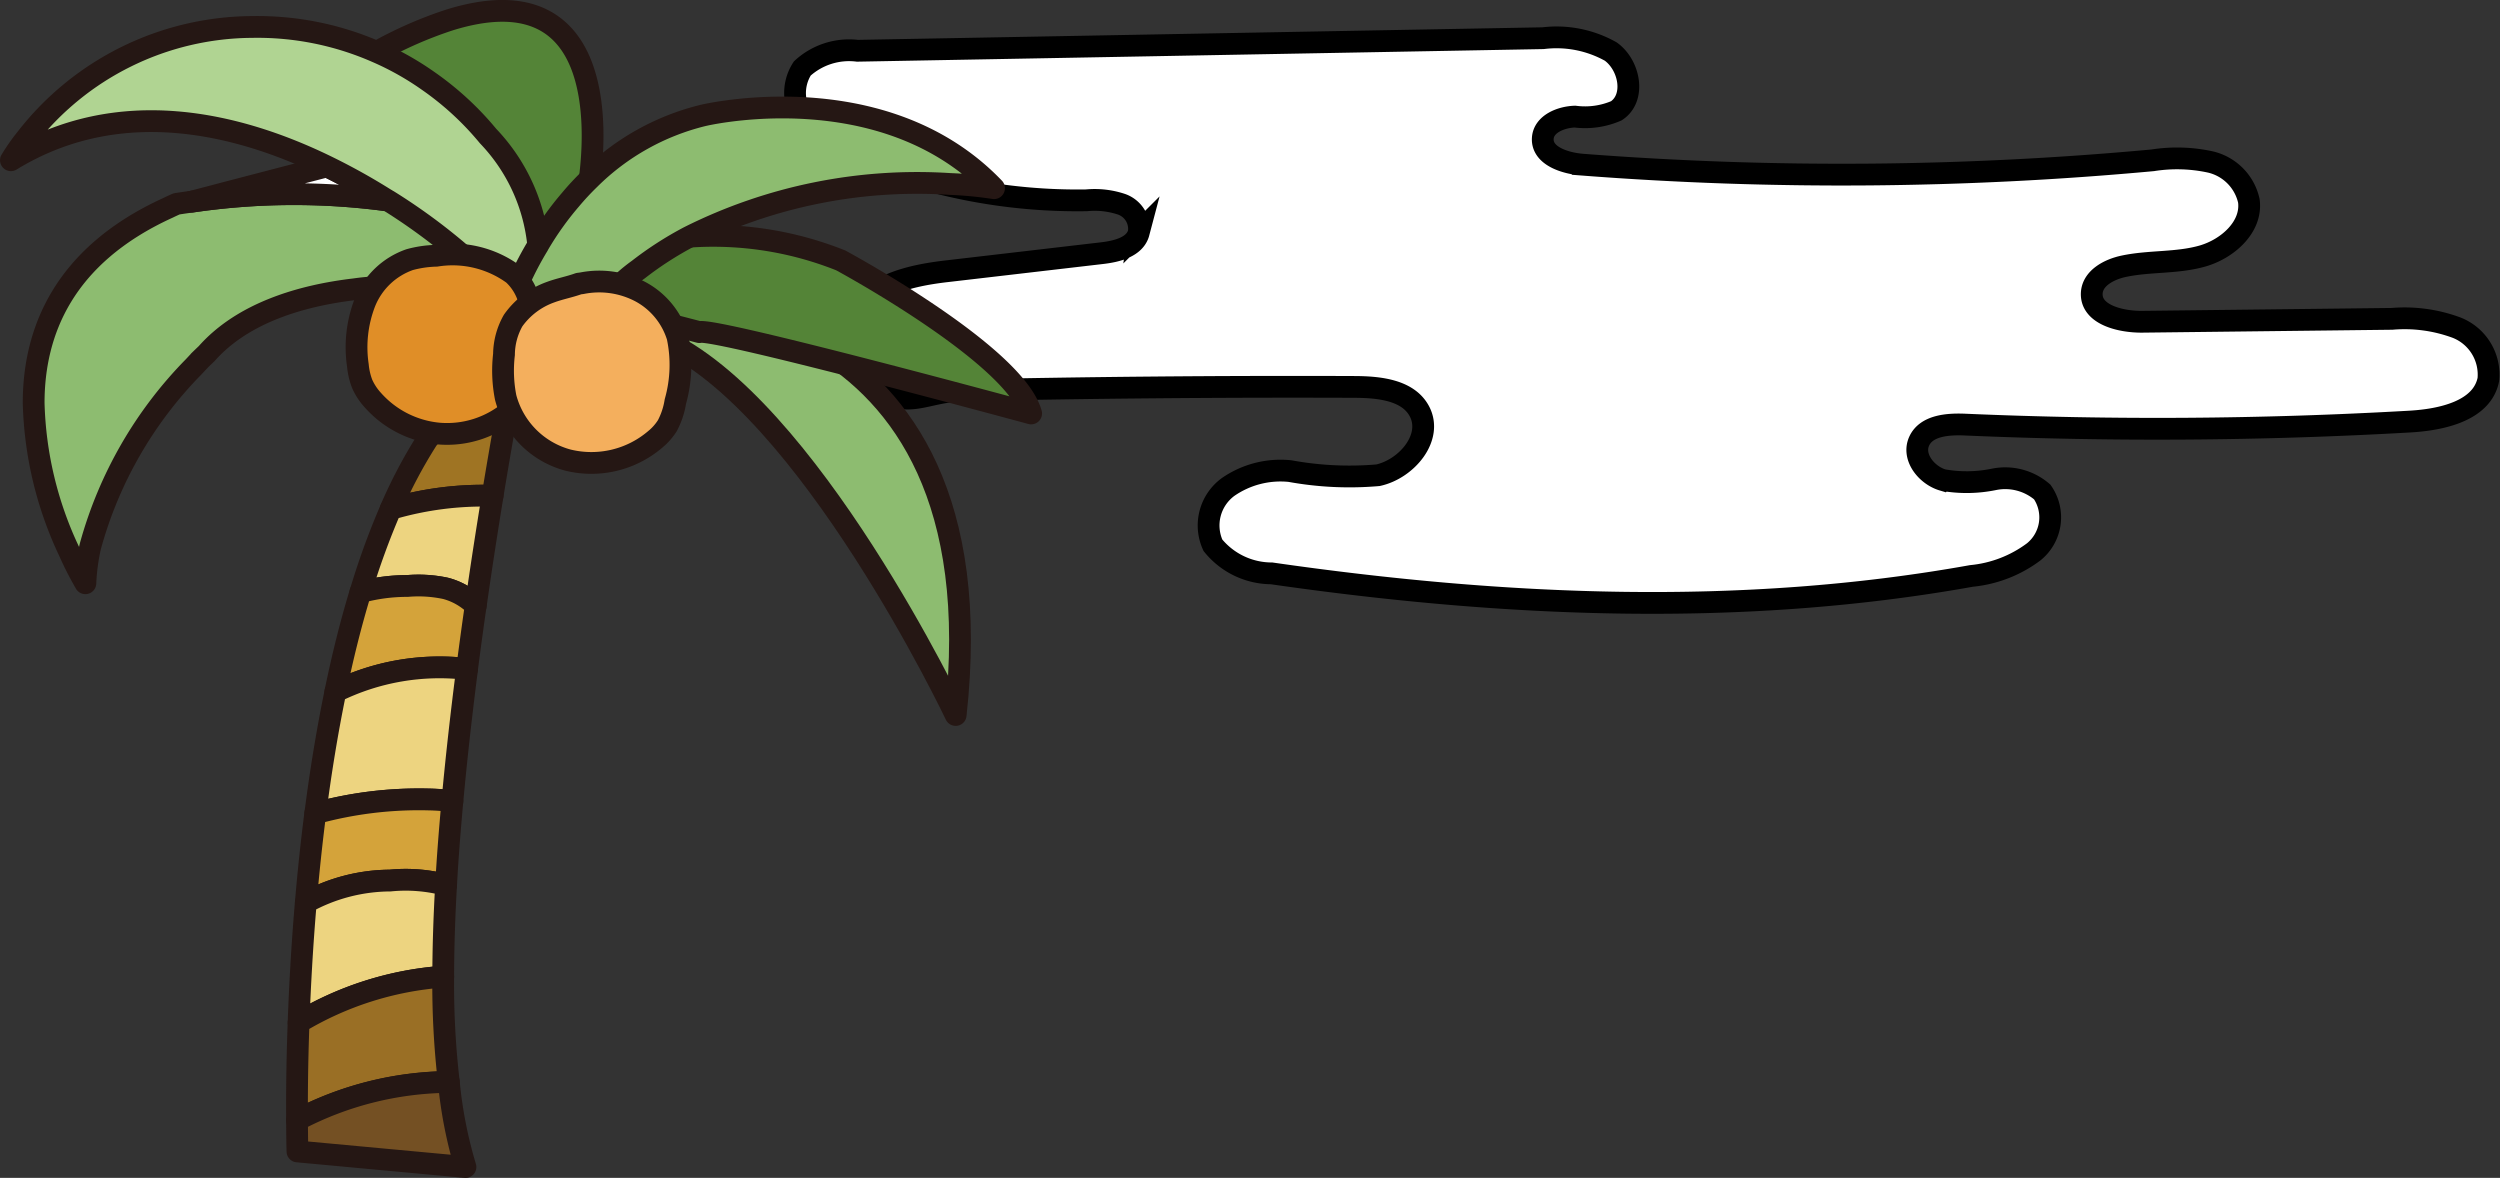 <svg xmlns="http://www.w3.org/2000/svg" xmlns:xlink="http://www.w3.org/1999/xlink" width="104" height="49" viewBox="0 0 104 49">
  <rect x="0" y="0" width="104" height="49" fill="#333333" stroke="none"/>
  <defs>
    <clipPath id="clip-path">
      <rect id="사각형_168" data-name="사각형 168" width="104" height="49" fill="none"/>
    </clipPath>
  </defs>
  <g id="img" transform="translate(-1114 -4788)">
    <g id="벡터_고급_개체" data-name="벡터 고급 개체" transform="translate(1114 4788)">
      <g id="그룹_88" data-name="그룹 88">
        <g id="그룹_87" data-name="그룹 87" clip-path="url(#clip-path)">
          <path id="패스_902" data-name="패스 902" d="M39.736,16.268c-1.164.078-1.966.644-2.957.032A2.674,2.674,0,0,1,35.5,13.338c.495-1.462,2.338-1.874,3.879-2.053l6.459-.753c.621-.072,1.375-.253,1.534-.855a1.086,1.086,0,0,0-.7-1.174,3.52,3.52,0,0,0-1.472-.17,23.618,23.618,0,0,1-9.689-1.911A4.8,4.8,0,0,1,33.52,5.085a1.878,1.878,0,0,1-.144-2.237,2.879,2.879,0,0,1,2.292-.736L64.19,1.589a4.611,4.611,0,0,1,2.817.555c.791.568,1.047,1.93.233,2.465a3.274,3.274,0,0,1-1.723.242c-.589.02-1.293.308-1.336.893-.054.738.917,1.05,1.659,1.107a140.629,140.629,0,0,0,23.712-.182,6.525,6.525,0,0,1,2.4.069,2.136,2.136,0,0,1,1.6,1.616c.147,1.083-.882,2-1.939,2.3s-2.189.194-3.263.422c-.61.129-1.295.49-1.332,1.109-.054.9,1.182,1.206,2.089,1.2l10.4-.121a6.224,6.224,0,0,1,2.689.367,2.1,2.1,0,0,1,1.32,2.156c-.262,1.307-1.937,1.675-3.275,1.751a184.469,184.469,0,0,1-18.482.126c-.724-.032-1.622.032-1.921.689s.3,1.412.983,1.616a5.65,5.65,0,0,0,2.136-.029,2.357,2.357,0,0,1,2,.527,1.844,1.844,0,0,1-.357,2.492,5.142,5.142,0,0,1-2.588,1c-9.593,1.722-19.467,1.283-29.114-.107a3.152,3.152,0,0,1-2.441-1.17,1.984,1.984,0,0,1,.624-2.418,3.826,3.826,0,0,1,2.586-.666,13.793,13.793,0,0,0,3.658.172c1.2-.264,2.294-1.576,1.724-2.657-.471-.893-1.684-1.013-2.7-1.017q-8.372-.033-16.744.151" fill="#fff"/>
          <path id="패스_903" data-name="패스 903" d="M39.736,16.268c-1.164.078-1.966.644-2.957.032A2.674,2.674,0,0,1,35.5,13.338c.495-1.462,2.338-1.874,3.879-2.053l6.459-.753c.621-.072,1.375-.253,1.534-.855a1.086,1.086,0,0,0-.7-1.174,3.52,3.52,0,0,0-1.472-.17,23.618,23.618,0,0,1-9.689-1.911A4.8,4.8,0,0,1,33.52,5.085a1.878,1.878,0,0,1-.144-2.237,2.879,2.879,0,0,1,2.292-.736L64.19,1.589a4.611,4.611,0,0,1,2.817.555c.791.568,1.047,1.93.233,2.465a3.274,3.274,0,0,1-1.723.242c-.589.02-1.293.308-1.336.893-.054.738.917,1.05,1.659,1.107a140.629,140.629,0,0,0,23.712-.182,6.525,6.525,0,0,1,2.4.069,2.136,2.136,0,0,1,1.6,1.616c.147,1.083-.882,2-1.939,2.3s-2.189.194-3.263.422c-.61.129-1.295.49-1.332,1.109-.054.9,1.182,1.206,2.089,1.2l10.4-.121a6.224,6.224,0,0,1,2.689.367,2.1,2.1,0,0,1,1.32,2.156c-.262,1.307-1.937,1.675-3.275,1.751a184.469,184.469,0,0,1-18.482.126c-.724-.032-1.622.032-1.921.689s.3,1.412.983,1.616a5.65,5.65,0,0,0,2.136-.029,2.357,2.357,0,0,1,2,.527,1.844,1.844,0,0,1-.357,2.492,5.142,5.142,0,0,1-2.588,1c-9.593,1.722-19.467,1.283-29.114-.107a3.152,3.152,0,0,1-2.441-1.17,1.984,1.984,0,0,1,.624-2.418,3.826,3.826,0,0,1,2.586-.666,13.793,13.793,0,0,0,3.658.172c1.2-.264,2.294-1.576,1.724-2.657-.471-.893-1.684-1.013-2.7-1.017q-8.372-.033-16.744.151" fill="none" stroke="#000" stroke-miterlimit="10" stroke-width="0.906"/>
          <path id="패스_904" data-name="패스 904" d="M21.808,13.348s-.614,3-1.317,7.276a13.56,13.56,0,0,0-4.24.553,20.386,20.386,0,0,1,1.534-2.9Z" fill="#9f7423"/>
          <path id="패스_905" data-name="패스 905" d="M21.808,13.348s-.614,3-1.317,7.276a13.56,13.56,0,0,0-4.24.553,20.386,20.386,0,0,1,1.534-2.9Z" fill="none" stroke="#251714" stroke-linecap="round" stroke-linejoin="round" stroke-width="0.906"/>
          <path id="패스_906" data-name="패스 906" d="M20.492,20.625c-.23,1.405-.471,2.948-.7,4.569a2.79,2.79,0,0,0-1.25-.717,5.4,5.4,0,0,0-1.592-.1,7.455,7.455,0,0,0-1.955.258,31.413,31.413,0,0,1,1.258-3.46,13.56,13.56,0,0,1,4.24-.553" fill="#edd480"/>
          <path id="패스_907" data-name="패스 907" d="M20.492,20.625c-.23,1.405-.471,2.948-.7,4.569a2.79,2.79,0,0,0-1.25-.717,5.4,5.4,0,0,0-1.592-.1,7.455,7.455,0,0,0-1.955.258,31.413,31.413,0,0,1,1.258-3.46A13.56,13.56,0,0,1,20.492,20.625Z" fill="none" stroke="#251714" stroke-linecap="round" stroke-linejoin="round" stroke-width="0.906"/>
          <path id="패스_908" data-name="패스 908" d="M19.789,25.194v0q-.186,1.29-.359,2.634a9.778,9.778,0,0,0-5.478.949c.29-1.411.634-2.805,1.041-4.142a7.458,7.458,0,0,1,1.955-.258,5.4,5.4,0,0,1,1.592.1,2.784,2.784,0,0,1,1.249.717" fill="#d4a33a"/>
          <path id="패스_909" data-name="패스 909" d="M19.789,25.194v0q-.186,1.29-.359,2.634a9.778,9.778,0,0,0-5.478.949c.29-1.411.634-2.805,1.041-4.142a7.458,7.458,0,0,1,1.955-.258,5.4,5.4,0,0,1,1.592.1A2.784,2.784,0,0,1,19.789,25.194Z" fill="none" stroke="#251714" stroke-linecap="round" stroke-linejoin="round" stroke-width="0.906"/>
          <path id="패스_910" data-name="패스 910" d="M19.431,27.83c-.231,1.805-.443,3.665-.611,5.5a8.467,8.467,0,0,0-.968-.074,16.292,16.292,0,0,0-4.735.577c.214-1.668.488-3.374.836-5.057a9.777,9.777,0,0,1,5.478-.949" fill="#edd480"/>
          <path id="패스_911" data-name="패스 911" d="M19.431,27.83c-.231,1.805-.443,3.665-.611,5.5a8.467,8.467,0,0,0-.968-.074,16.292,16.292,0,0,0-4.735.577c.214-1.668.488-3.374.836-5.057A9.777,9.777,0,0,1,19.431,27.83Z" fill="none" stroke="#251714" stroke-linecap="round" stroke-linejoin="round" stroke-width="0.906"/>
          <path id="패스_912" data-name="패스 912" d="M18.819,33.334c-.106,1.177-.2,2.343-.261,3.484a6.555,6.555,0,0,0-2.329-.187,7.338,7.338,0,0,0-3.507.917c.1-1.195.231-2.442.393-3.712a16.293,16.293,0,0,1,4.735-.577,8.366,8.366,0,0,1,.968.074" fill="#d4a33a"/>
          <path id="패스_913" data-name="패스 913" d="M18.819,33.334c-.106,1.177-.2,2.343-.261,3.484a6.555,6.555,0,0,0-2.329-.187,7.338,7.338,0,0,0-3.507.917c.1-1.195.231-2.442.393-3.712a16.293,16.293,0,0,1,4.735-.577A8.366,8.366,0,0,1,18.819,33.334Z" fill="none" stroke="#251714" stroke-linecap="round" stroke-linejoin="round" stroke-width="0.906"/>
          <path id="패스_914" data-name="패스 914" d="M18.438,40.629a13.579,13.579,0,0,0-6.017,1.911c.053-1.473.144-3.171.3-4.992a7.338,7.338,0,0,1,3.507-.917,6.555,6.555,0,0,1,2.329.187c-.078,1.32-.119,2.6-.12,3.812" fill="#edd480"/>
          <path id="패스_915" data-name="패스 915" d="M18.438,40.629a13.579,13.579,0,0,0-6.017,1.911c.053-1.473.144-3.171.3-4.992a7.338,7.338,0,0,1,3.507-.917,6.555,6.555,0,0,1,2.329.187C18.481,38.137,18.44,39.418,18.438,40.629Z" fill="none" stroke="#251714" stroke-linecap="round" stroke-linejoin="round" stroke-width="0.906"/>
          <path id="패스_916" data-name="패스 916" d="M18.671,45.014a13.813,13.813,0,0,0-6.314,1.592c-.007-.943,0-2.353.064-4.066a13.58,13.58,0,0,1,6.017-1.91,35,35,0,0,0,.233,4.385" fill="#9a6f25"/>
          <path id="패스_917" data-name="패스 917" d="M18.671,45.014a13.813,13.813,0,0,0-6.314,1.592c-.007-.943,0-2.353.064-4.066a13.58,13.58,0,0,1,6.017-1.91A35,35,0,0,0,18.671,45.014Z" fill="none" stroke="#251714" stroke-linecap="round" stroke-linejoin="round" stroke-width="0.906"/>
          <path id="패스_918" data-name="패스 918" d="M19.363,48.548,12.374,47.9s-.015-.47-.017-1.3a13.812,13.812,0,0,1,6.314-1.591,18.311,18.311,0,0,0,.693,3.534" fill="#745023"/>
          <path id="패스_919" data-name="패스 919" d="M19.363,48.548,12.374,47.9s-.015-.47-.017-1.3a13.812,13.812,0,0,1,6.314-1.591A18.311,18.311,0,0,0,19.363,48.548Z" fill="none" stroke="#251714" stroke-linecap="round" stroke-linejoin="round" stroke-width="0.906"/>
          <path id="패스_920" data-name="패스 920" d="M26.867,12.515s14.864-.66,12.889,17.229c0,0-6.142-12.944-12.272-15.642Z" fill="#8dbc70"/>
          <path id="패스_921" data-name="패스 921" d="M26.867,12.515s14.864-.66,12.889,17.229c0,0-6.142-12.944-12.272-15.642Z" fill="none" stroke="#251714" stroke-linecap="round" stroke-linejoin="round" stroke-width="0.906"/>
          <path id="패스_922" data-name="패스 922" d="M19.3,11.989a20.327,20.327,0,0,0-3.764-.033l-.007,0c-.267.011-.525.042-.8.08-2.172.258-4.619.964-6.131,2.674,0,0-.114.108-.312.3l0,.007c-.07.07-.144.153-.228.241A17.1,17.1,0,0,0,3.76,22.72a8.483,8.483,0,0,0-.208,1.543,13.587,13.587,0,0,1-.673-1.319A15.327,15.327,0,0,1,1.4,16.762c0-2.968,1.246-6.134,5.586-8.115l.019-.009c.112-.055.23-.108.34-.157,0,0,.221-.035.611-.09l.007,0a29.033,29.033,0,0,1,8.068-.063.568.568,0,0,1,.112.014l.007,0a6.842,6.842,0,0,1,3.357,1.409l-.082.891-.014.111Z" fill="#8dbc70"/>
          <path id="패스_923" data-name="패스 923" d="M19.3,11.989a20.327,20.327,0,0,0-3.764-.033l-.007,0c-.267.011-.525.042-.8.08-2.172.258-4.619.964-6.131,2.674,0,0-.114.108-.312.3l0,.007c-.07.07-.144.153-.228.241A17.1,17.1,0,0,0,3.76,22.72a8.483,8.483,0,0,0-.208,1.543,13.587,13.587,0,0,1-.673-1.319A15.327,15.327,0,0,1,1.4,16.762c0-2.968,1.246-6.134,5.586-8.115l.019-.009c.112-.055.23-.108.34-.157,0,0,.221-.035.611-.09l.007,0a29.033,29.033,0,0,1,8.068-.063.568.568,0,0,1,.112.014l.007,0a6.842,6.842,0,0,1,3.357,1.409l-.082.891-.014.111Z" fill="none" stroke="#251714" stroke-linecap="round" stroke-linejoin="round" stroke-width="0.906"/>
          <path id="패스_924" data-name="패스 924" d="M42.895,17.2s-13.209-3.591-13.8-3.384L25.954,13l.037-2.705a14.283,14.283,0,0,1,8.986.538s7.23,3.893,7.918,6.363" fill="#548437"/>
          <path id="패스_925" data-name="패스 925" d="M42.895,17.2s-13.209-3.591-13.8-3.384L25.954,13l.037-2.705a14.283,14.283,0,0,1,8.986.538S42.207,14.731,42.895,17.2Z" fill="none" stroke="#251714" stroke-linecap="round" stroke-linejoin="round" stroke-width="0.906"/>
          <path id="패스_926" data-name="패스 926" d="M24.437,8.014l-.275.726-.792,2.128-.946-.716-.037-.028-.007,0-.525-.4L19.887,8.152,17.259,4.895,15.238,2.4c.144-.083.286-.159.428-.236A16.969,16.969,0,0,1,18.711.827c6.5-2.01,6.083,4.622,5.82,6.632-.054.345-.094.555-.094.555" fill="#548437"/>
          <path id="패스_927" data-name="패스 927" d="M24.437,8.014l-.275.726-.792,2.128-.946-.716-.037-.028-.007,0-.525-.4L19.887,8.152,17.259,4.895,15.238,2.4c.144-.083.286-.159.428-.236A16.969,16.969,0,0,1,18.711.827c6.5-2.01,6.083,4.622,5.82,6.632C24.476,7.8,24.437,8.014,24.437,8.014Z" fill="none" stroke="#251714" stroke-linecap="round" stroke-linejoin="round" stroke-width="0.906"/>
          <path id="패스_928" data-name="패스 928" d="M16.052,8.28l-.016.048a29.029,29.029,0,0,0-8.068.064l1.8-.473,2.684-.7,1.155-.3a26.192,26.192,0,0,1,2.443,1.36" fill="#fff"/>
          <path id="패스_929" data-name="패스 929" d="M16.052,8.28l-.016.048a29.029,29.029,0,0,0-8.068.064l1.8-.473,2.684-.7,1.155-.3A26.192,26.192,0,0,1,16.052,8.28Z" fill="none" stroke="#251714" stroke-linecap="round" stroke-linejoin="round" stroke-width="0.906"/>
          <path id="패스_930" data-name="패스 930" d="M21.825,12.027l-.3-.153-2.036-1.047s-.023-.023-.077-.072c-.037-.028-.086-.067-.146-.118l-.007,0a24.506,24.506,0,0,0-3.107-2.29l-.007,0c-.033-.019-.063-.044-.1-.062a26.192,26.192,0,0,0-2.443-1.36C9.9,5.116,4.962,3.907.454,6.666a8.317,8.317,0,0,1,.64-.913,11.98,11.98,0,0,1,9.385-4.631,12.349,12.349,0,0,1,5.187,1.038,11.964,11.964,0,0,1,2.138,1.2,12.434,12.434,0,0,1,2.5,2.3,7.646,7.646,0,0,1,2.078,4.454l.007,0a.569.569,0,0,0,0,.086l0,.007a3.318,3.318,0,0,1-.562,1.811" fill="#b0d492"/>
          <path id="패스_931" data-name="패스 931" d="M21.825,12.027l-.3-.153-2.036-1.047s-.023-.023-.077-.072c-.037-.028-.086-.067-.146-.118l-.007,0a24.506,24.506,0,0,0-3.107-2.29l-.007,0c-.033-.019-.063-.044-.1-.062a26.192,26.192,0,0,0-2.443-1.36C9.9,5.116,4.962,3.907.454,6.666a8.317,8.317,0,0,1,.64-.913,11.98,11.98,0,0,1,9.385-4.631,12.349,12.349,0,0,1,5.187,1.038,11.964,11.964,0,0,1,2.138,1.2,12.434,12.434,0,0,1,2.5,2.3,7.646,7.646,0,0,1,2.078,4.454l.007,0a.569.569,0,0,0,0,.086l0,.007A3.318,3.318,0,0,1,21.825,12.027Z" fill="none" stroke="#251714" stroke-linecap="round" stroke-linejoin="round" stroke-width="0.906"/>
          <path id="패스_932" data-name="패스 932" d="M41.352,7.829a16.138,16.138,0,0,0-1.825-.175,21.183,21.183,0,0,0-10.862,2.2,14.259,14.259,0,0,0-2.108,1.359,6.628,6.628,0,0,0-.584.469c-.06.042-.116.092-.17.136a14.941,14.941,0,0,0-1.368,1.35L22,12.9l-.27-.028-.57-.058s.114-.363.363-.943c.028-.06.056-.12.086-.188a13.551,13.551,0,0,1,.773-1.471s-.007,0,0-.007a.207.207,0,0,1,.035-.058,12.786,12.786,0,0,1,1.318-1.845,11.153,11.153,0,0,1,.789-.849,10.1,10.1,0,0,1,4.72-2.65s6.058-1.465,10.641,1.764a9.941,9.941,0,0,1,1.461,1.257" fill="#8dbc70"/>
          <path id="패스_933" data-name="패스 933" d="M41.352,7.829a16.138,16.138,0,0,0-1.825-.175,21.183,21.183,0,0,0-10.862,2.2,14.259,14.259,0,0,0-2.108,1.359,6.628,6.628,0,0,0-.584.469c-.06.042-.116.092-.17.136a14.941,14.941,0,0,0-1.368,1.35L22,12.9l-.27-.028-.57-.058s.114-.363.363-.943c.028-.06.056-.12.086-.188a13.551,13.551,0,0,1,.773-1.471s-.007,0,0-.007a.207.207,0,0,1,.035-.058,12.786,12.786,0,0,1,1.318-1.845,11.153,11.153,0,0,1,.789-.849,10.1,10.1,0,0,1,4.72-2.65s6.058-1.465,10.641,1.764A9.941,9.941,0,0,1,41.352,7.829Z" fill="none" stroke="#251714" stroke-linecap="round" stroke-linejoin="round" stroke-width="0.906"/>
          <path id="패스_934" data-name="패스 934" d="M21.221,17.1a4.094,4.094,0,0,1-2.952.938,4.185,4.185,0,0,1-2.765-1.4,2.488,2.488,0,0,1-.44-.674,2.874,2.874,0,0,1-.176-.762,5.156,5.156,0,0,1,.291-2.617A3.106,3.106,0,0,1,17.045,10.8a4.617,4.617,0,0,1,1.105-.161,4.289,4.289,0,0,1,3.2.766,2.316,2.316,0,0,1,.7,1.269" fill="#e08e27"/>
          <path id="패스_935" data-name="패스 935" d="M21.221,17.1a4.094,4.094,0,0,1-2.952.938,4.185,4.185,0,0,1-2.765-1.4,2.488,2.488,0,0,1-.44-.674,2.874,2.874,0,0,1-.176-.762,5.156,5.156,0,0,1,.291-2.617A3.106,3.106,0,0,1,17.045,10.8a4.617,4.617,0,0,1,1.105-.161,4.289,4.289,0,0,1,3.2.766,2.316,2.316,0,0,1,.7,1.269" fill="none" stroke="#251714" stroke-linecap="round" stroke-linejoin="round" stroke-width="0.906"/>
          <path id="패스_936" data-name="패스 936" d="M24.075,11.8c-.4.143-.774.208-1.169.353a3.238,3.238,0,0,0-1.56,1.182,2.911,2.911,0,0,0-.38,1.411,5.793,5.793,0,0,0,.069,1.787,3.654,3.654,0,0,0,2.591,2.607,4.086,4.086,0,0,0,3.621-.853,2.376,2.376,0,0,0,.516-.581,3.184,3.184,0,0,0,.332-1,5.613,5.613,0,0,0,.091-2.688,3.192,3.192,0,0,0-1.543-1.882,3.676,3.676,0,0,0-2.431-.354Z" fill="#f4af5d"/>
          <path id="패스_937" data-name="패스 937" d="M24.075,11.8c-.4.143-.774.208-1.169.353a3.238,3.238,0,0,0-1.56,1.182,2.911,2.911,0,0,0-.38,1.411,5.793,5.793,0,0,0,.069,1.787,3.654,3.654,0,0,0,2.591,2.607,4.086,4.086,0,0,0,3.621-.853,2.376,2.376,0,0,0,.516-.581,3.184,3.184,0,0,0,.332-1,5.613,5.613,0,0,0,.091-2.688,3.192,3.192,0,0,0-1.543-1.882,3.676,3.676,0,0,0-2.431-.354Z" fill="none" stroke="#251714" stroke-linecap="round" stroke-linejoin="round" stroke-width="0.906"/>
        </g>
      </g>
    </g>
  </g>
</svg>

